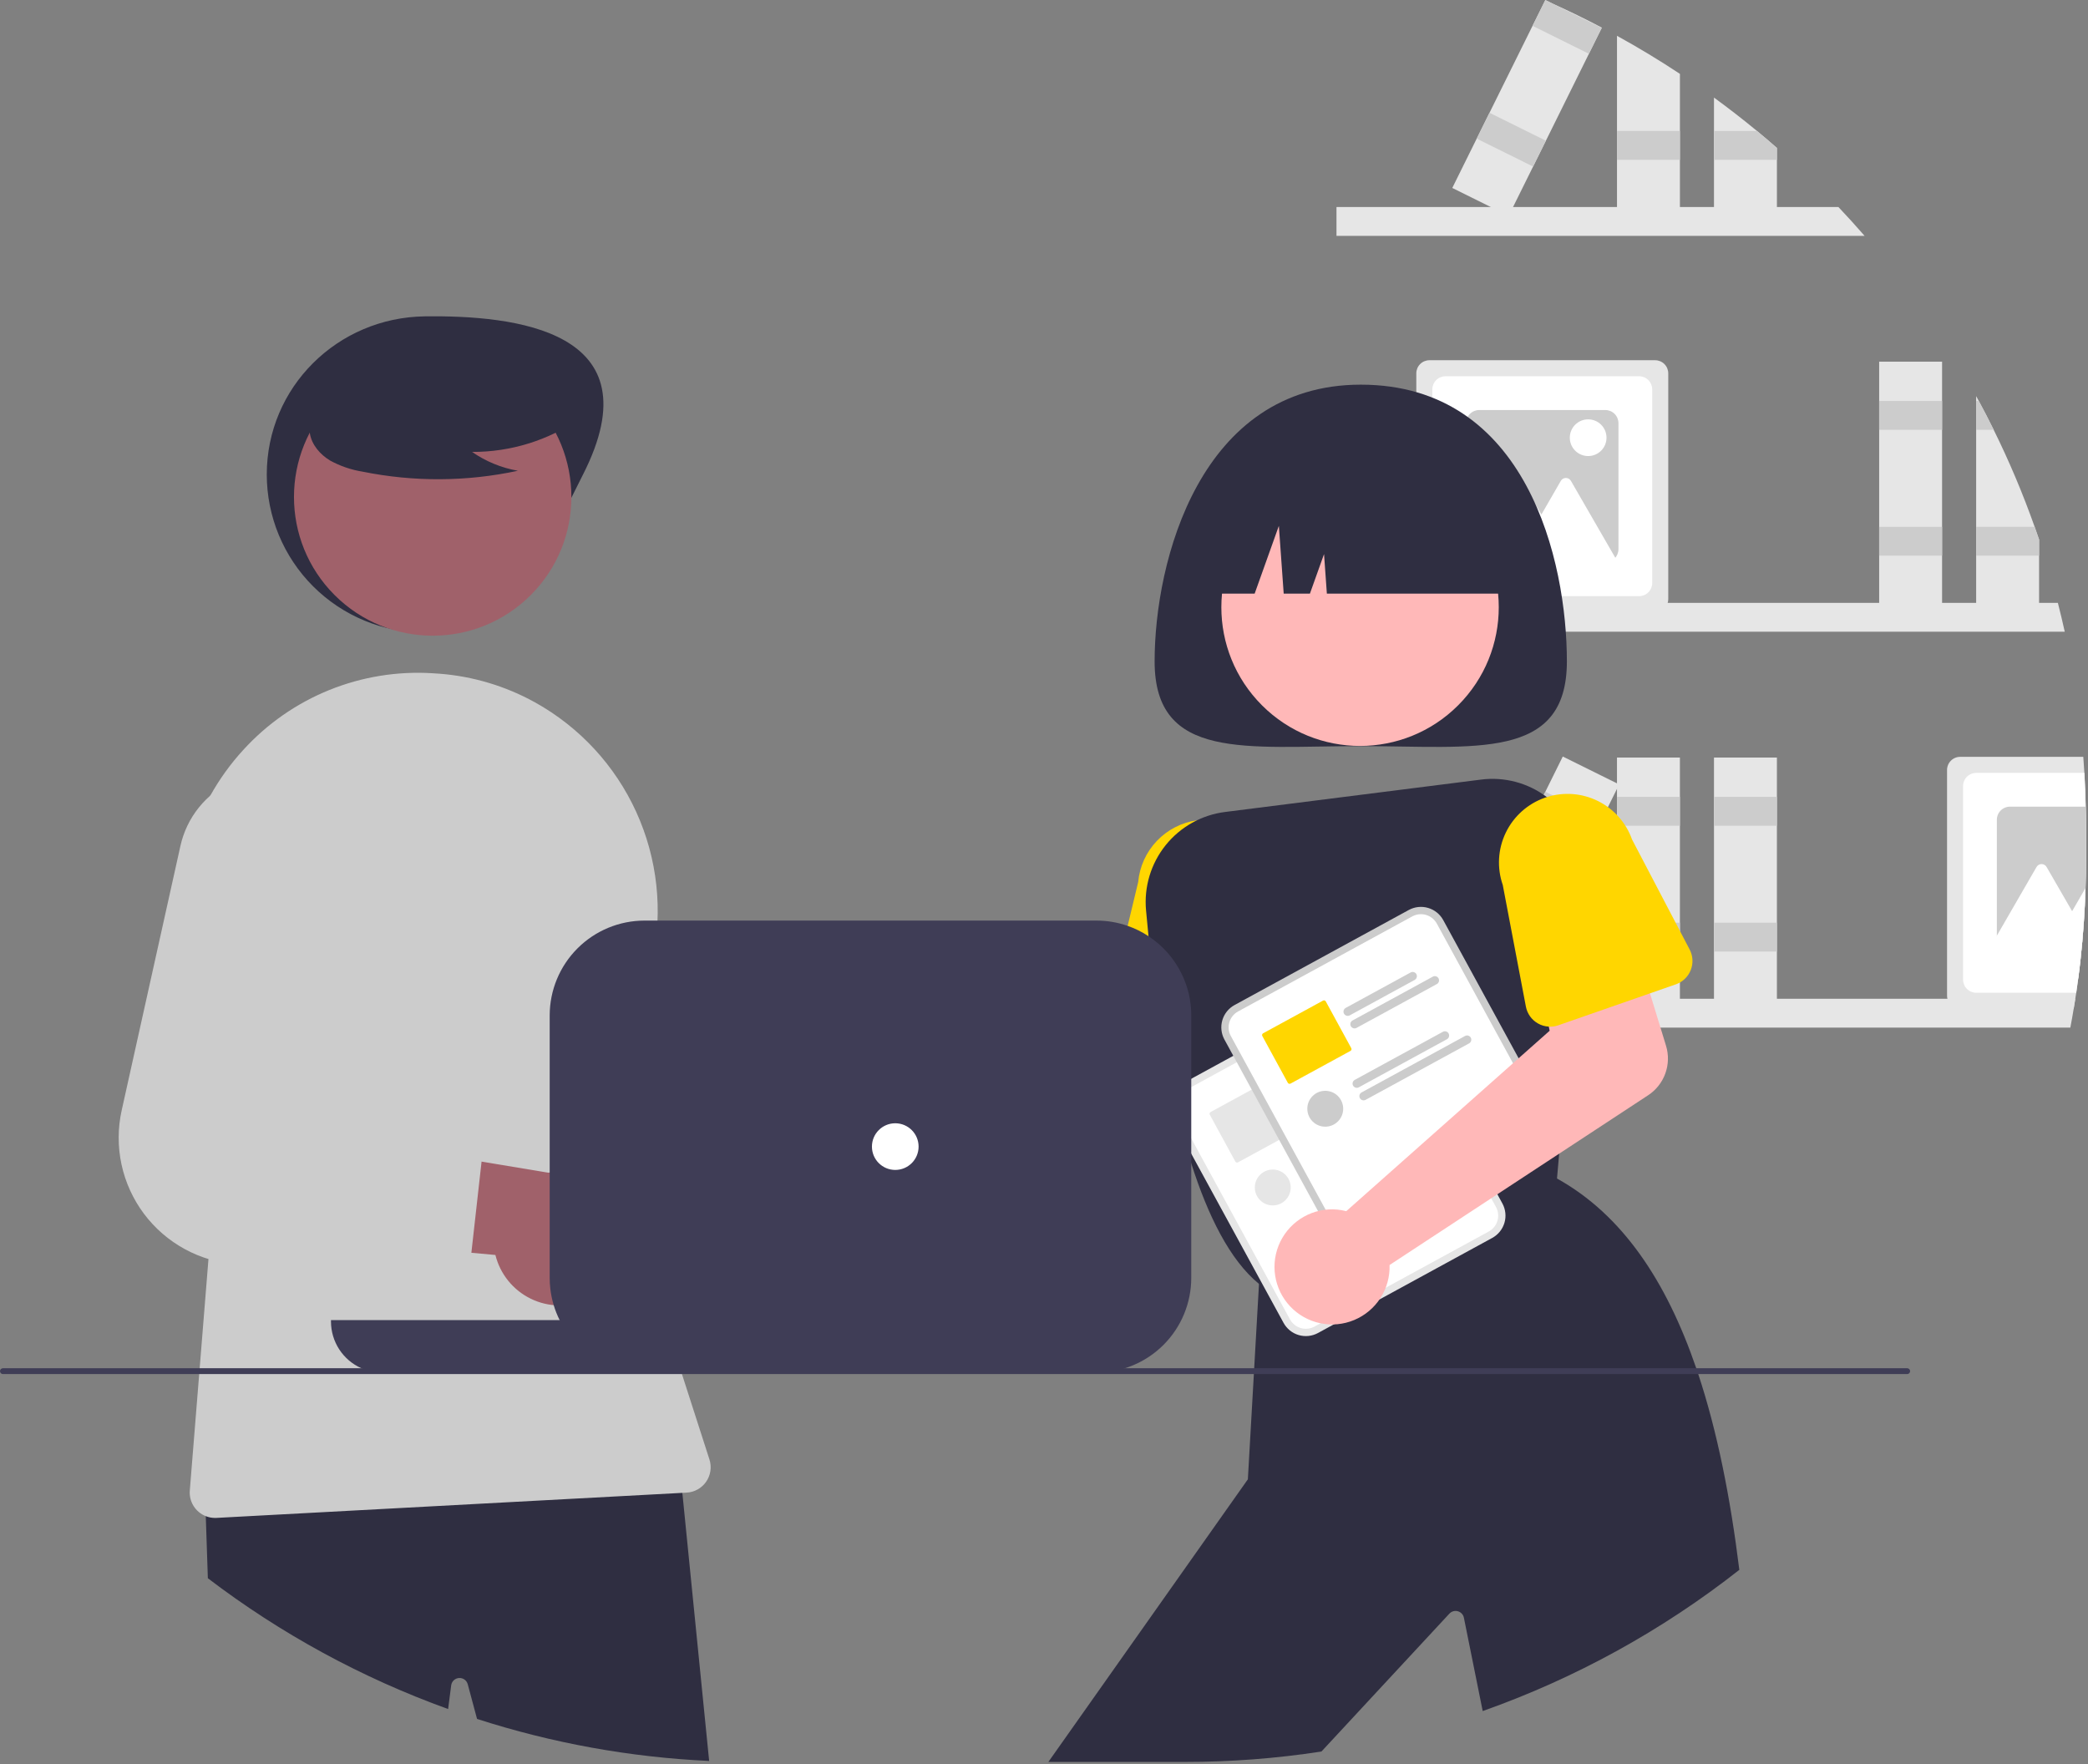 <svg width="716" height="605" viewBox="0 0 716 605" fill="none" xmlns="http://www.w3.org/2000/svg">
<rect x="0" y="0" width="716" height="605" fill="#808080" stroke="none"/>
<g clip-path="url(#clip0_497_23)">
<path d="M705.666 206.72C706.506 210 707.293 213.297 708.026 216.61H458.296V206.72H705.666Z" fill="#E6E6E6"/>
<path d="M697.706 180.65C693.686 169.296 688.998 158.19 683.667 147.39C682.027 144.06 680.323 140.763 678.557 137.5C678.267 136.94 677.956 136.38 677.646 135.82V209.42H699.227V185.03L697.706 180.65Z" fill="#E6E6E6"/>
<path d="M683.667 147.39H677.646V137.5H678.557C680.327 140.76 682.03 144.057 683.667 147.39Z" fill="#CCCCCC"/>
<path d="M697.706 180.65H677.646V190.54H699.227V185.03L697.706 180.65Z" fill="#CCCCCC"/>
<path d="M665.961 124.017H644.385V209.421H665.961V124.017Z" fill="#E6E6E6"/>
<path d="M665.961 137.502H644.385V147.391H665.961V137.502Z" fill="#CCCCCC"/>
<path d="M665.961 180.653H644.385V190.542H665.961V180.653Z" fill="#CCCCCC"/>
<path d="M567.566 123.52H490.166C488.973 123.522 487.83 123.997 486.986 124.84C486.142 125.684 485.668 126.827 485.666 128.02V205.42C485.668 205.86 485.732 206.298 485.856 206.72C486.137 207.645 486.707 208.455 487.483 209.031C488.259 209.607 489.2 209.919 490.166 209.92H567.566C568.532 209.919 569.473 209.607 570.249 209.031C571.025 208.455 571.595 207.645 571.876 206.72C572.001 206.298 572.065 205.86 572.066 205.42V128.02C572.064 126.827 571.589 125.684 570.746 124.84C569.902 123.997 568.759 123.522 567.566 123.52V123.52Z" fill="#E6E6E6"/>
<path d="M562.066 129.02H495.666C494.473 129.022 493.33 129.497 492.486 130.34C491.642 131.184 491.168 132.327 491.166 133.52V199.92C491.168 201.113 491.642 202.256 492.486 203.1C493.33 203.944 494.473 204.418 495.666 204.42H562.066C563.259 204.418 564.402 203.944 565.246 203.1C566.089 202.256 566.564 201.113 566.566 199.92V133.52C566.564 132.327 566.089 131.184 565.246 130.34C564.402 129.497 563.259 129.022 562.066 129.02V129.02Z" fill="white"/>
<path d="M550.486 140.6H507.246C506.053 140.602 504.91 141.076 504.066 141.92C503.223 142.764 502.748 143.907 502.746 145.1V188.34C502.748 189.533 503.223 190.676 504.066 191.52C504.91 192.363 506.053 192.838 507.246 192.84H550.486C551.678 192.834 552.819 192.358 553.661 191.515C554.504 190.673 554.98 189.532 554.986 188.34V145.1C554.985 143.907 554.51 142.764 553.666 141.92C552.823 141.076 551.679 140.602 550.486 140.6V140.6Z" fill="#CCCCCC"/>
<path d="M547.82 180.713L538.687 164.894C538.511 164.59 538.259 164.338 537.955 164.162C537.651 163.987 537.306 163.894 536.955 163.894C536.604 163.894 536.259 163.987 535.955 164.162C535.651 164.338 535.398 164.59 535.223 164.894L528.554 176.445L519.808 161.298C519.632 160.994 519.38 160.742 519.076 160.566C518.772 160.391 518.427 160.298 518.076 160.298C517.725 160.298 517.38 160.391 517.076 160.566C516.772 160.742 516.519 160.994 516.344 161.298L507.21 177.117L496.346 195.936H517.301L515.225 199.532H558.686L547.82 180.713Z" fill="white"/>
<path d="M544.597 156.381C548.072 156.381 550.89 153.563 550.89 150.088C550.89 146.612 548.072 143.795 544.597 143.795C541.121 143.795 538.304 146.612 538.304 150.088C538.304 153.563 541.121 156.381 544.597 156.381Z" fill="white"/>
<path d="M715.216 276.6C715.146 272.72 714.993 268.86 714.756 265.02C714.656 263.18 714.536 261.35 714.386 259.52H672.166C670.973 259.522 669.83 259.997 668.986 260.84C668.143 261.684 667.668 262.827 667.666 264.02V341.42C667.664 341.774 667.707 342.127 667.796 342.47C668.032 343.452 668.592 344.325 669.384 344.951C670.177 345.577 671.156 345.918 672.166 345.92H711.086C711.286 344.78 711.476 343.62 711.646 342.47C711.756 341.79 711.866 341.1 711.966 340.42C712.206 338.79 712.436 337.16 712.646 335.53C712.946 333.31 713.216 331.08 713.456 328.84C714.336 320.81 714.903 312.693 715.156 304.49V304.48C715.246 301.39 715.293 298.287 715.296 295.17V283.17C715.296 280.97 715.276 278.78 715.216 276.6Z" fill="#E6E6E6"/>
<path d="M715.216 276.6C715.146 272.72 714.993 268.86 714.756 265.02H677.666C676.473 265.022 675.33 265.497 674.486 266.34C673.642 267.184 673.168 268.327 673.166 269.52V335.92C673.168 337.113 673.642 338.256 674.486 339.1C675.33 339.944 676.473 340.418 677.666 340.42H711.966C712.206 338.79 712.436 337.16 712.646 335.53C712.946 333.31 713.216 331.08 713.456 328.84C714.336 320.81 714.903 312.693 715.156 304.49V304.48C715.246 301.39 715.293 298.287 715.296 295.17V283.17C715.296 280.97 715.276 278.78 715.216 276.6Z" fill="white"/>
<path d="M715.216 276.6H689.246C688.053 276.602 686.91 277.076 686.066 277.92C685.223 278.764 684.748 279.907 684.746 281.1V324.34C684.748 325.533 685.223 326.676 686.066 327.52C686.91 328.363 688.053 328.838 689.246 328.84H713.456C714.336 320.81 714.903 312.693 715.156 304.49V304.48C715.246 301.39 715.293 298.287 715.296 295.17V283.17C715.296 280.97 715.276 278.78 715.216 276.6Z" fill="#CCCCCC"/>
<path d="M715.156 304.49C714.906 312.69 714.339 320.807 713.456 328.84C713.216 331.08 712.946 333.31 712.646 335.53H697.226L699.306 331.94H678.346L684.746 320.85L689.206 313.12L698.346 297.3C698.52 296.995 698.772 296.741 699.075 296.564C699.379 296.388 699.724 296.295 700.076 296.295C700.427 296.295 700.772 296.388 701.076 296.564C701.38 296.741 701.632 296.995 701.806 297.3L710.556 312.45L715.156 304.49Z" fill="white"/>
<path d="M639.386 80.87H458.296V70.98H630.406C633.466 74.21 636.46 77.507 639.386 80.87Z" fill="#E6E6E6"/>
<path d="M554.486 12.28C561.866 16.34 569.059 20.69 576.066 25.33V73.67H554.486V12.28Z" fill="#E6E6E6"/>
<path d="M576.061 44.906H554.485V54.795H576.061V44.906Z" fill="#CCCCCC"/>
<path d="M609.326 50.73V73.67H587.746V33.46C592.776 37.13 597.693 40.947 602.496 44.91C604.796 46.81 607.073 48.75 609.326 50.73Z" fill="#E6E6E6"/>
<path d="M609.326 50.73V54.79H587.746V44.91H602.496C604.796 46.81 607.073 48.75 609.326 50.73Z" fill="#CCCCCC"/>
<path d="M532.456 1.26C538.166 3.83 543.779 6.57 549.296 9.48L544.856 18.44L530.106 48.25L525.716 57.11L518.846 70.98L517.336 74.03L511.186 70.98L498.006 64.45L506.376 47.53H506.386L510.766 38.67L525.526 8.86L529.866 0.1L529.916 0L532.456 1.26Z" fill="#E6E6E6"/>
<path d="M549.246 9.57L544.856 18.44L525.526 8.86L529.866 0.1L529.916 0L532.456 1.26L549.246 9.57Z" fill="#CCCCCC"/>
<path d="M510.767 38.673L506.379 47.535L525.715 57.108L530.102 48.246L510.767 38.673Z" fill="#CCCCCC"/>
<path d="M711.646 342.47C711.476 343.62 711.286 344.78 711.086 345.92C710.736 348.08 710.356 350.22 709.946 352.36H458.296V342.47H711.646Z" fill="#E6E6E6"/>
<path d="M576.061 259.765H554.485V345.169H576.061V259.765Z" fill="#E6E6E6"/>
<path d="M576.061 273.249H554.485V283.138H576.061V273.249Z" fill="#CCCCCC"/>
<path d="M576.061 316.401H554.485V326.29H576.061V316.401Z" fill="#CCCCCC"/>
<path d="M609.324 259.765H587.748V345.169H609.324V259.765Z" fill="#E6E6E6"/>
<path d="M609.324 273.249H587.748V283.138H609.324V273.249Z" fill="#CCCCCC"/>
<path d="M609.324 316.401H587.748V326.29H609.324V316.401Z" fill="#CCCCCC"/>
<path d="M535.896 259.411L498.003 335.949L517.339 345.522L555.232 268.984L535.896 259.411Z" fill="#E6E6E6"/>
<path d="M529.912 271.496L525.524 280.359L544.86 289.931L549.248 281.069L529.912 271.496Z" fill="#CCCCCC"/>
<path d="M510.766 310.168L506.379 319.03L525.715 328.603L530.102 319.741L510.766 310.168Z" fill="#CCCCCC"/>
<path d="M292.798 380.582C293.7 381.101 294.559 381.69 295.368 382.344L384.397 354.638L389.417 332.55L423.742 335.77L418.655 375.736C418.244 378.965 416.797 381.973 414.53 384.309C412.264 386.645 409.301 388.183 406.086 388.692L301.313 405.28C299.785 408.985 297.165 412.137 293.801 414.316C290.438 416.495 286.49 417.599 282.484 417.48C278.479 417.361 274.604 416.026 271.375 413.651C268.147 411.276 265.718 407.975 264.412 404.186C263.105 400.397 262.984 396.3 264.062 392.441C265.141 388.581 267.37 385.141 270.451 382.579C273.533 380.016 277.321 378.453 281.313 378.096C285.305 377.739 289.311 378.606 292.798 380.582V380.582Z" fill="#FFB8B8"/>
<path d="M439.606 349.02L439.016 338.94V338.93L438.856 336.17L437.116 306.49C437.637 300.303 435.685 294.161 431.687 289.41C427.689 284.659 421.972 281.685 415.786 281.14C414.007 280.98 412.215 281.027 410.446 281.28C405.192 282.023 400.343 284.519 396.685 288.364C393.028 292.208 390.776 297.175 390.296 302.46L386.686 317.48L380.376 343.75C379.929 345.588 380.114 347.523 380.902 349.243C381.689 350.963 383.033 352.367 384.716 353.23C385.688 353.741 386.752 354.054 387.846 354.15L398.366 355.09L408.496 355.99L420.186 357.03L421.026 357.1L423.186 357.3L430.416 357.94H430.436C431.644 358.037 432.858 357.877 433.999 357.47C435.141 357.064 436.182 356.419 437.056 355.58C437.693 354.96 438.229 354.245 438.646 353.46C439.375 352.099 439.708 350.561 439.606 349.02V349.02Z" fill="#FFD600"/>
<path d="M537.302 226.793C537.302 261.018 505.655 255.841 466.617 255.841C427.578 255.841 395.932 261.018 395.932 226.793C395.932 192.567 411.39 131.9 466.617 131.9C523.746 131.9 537.302 192.567 537.302 226.793Z" fill="#2F2E41"/>
<path d="M500.013 241.853C518.588 223.278 518.588 193.162 500.013 174.587C481.438 156.012 451.322 156.012 432.747 174.587C414.172 193.162 414.172 223.278 432.747 241.853C451.322 260.428 481.438 260.428 500.013 241.853Z" fill="#FFB8B8"/>
<path d="M533.335 275.78C532.42 274.898 531.448 274.076 530.426 273.32C523.959 268.435 515.832 266.284 507.795 267.33L420.146 278.42C412.117 279.417 404.792 283.501 399.724 289.807C394.656 296.113 392.242 304.145 392.996 312.2C393.246 315 393.526 317.95 393.835 321.02C394.236 324.87 394.686 328.91 395.206 333.09C396.065 340.12 397.116 347.54 398.366 355.09C399.456 361.59 400.696 368.18 402.116 374.69C402.526 376.57 402.953 378.443 403.396 380.31C403.395 380.315 403.395 380.321 403.397 380.326C403.399 380.331 403.402 380.336 403.406 380.34C403.456 380.57 403.505 380.8 403.565 381.02C403.563 381.037 403.566 381.055 403.576 381.07C404.196 383.67 404.846 386.24 405.526 388.78C405.786 389.72 406.036 390.65 406.295 391.57C406.996 394.07 407.736 396.52 408.496 398.93C414.206 416.86 421.755 432.13 431.726 440.25C431.856 440.37 431.986 440.47 432.126 440.58L432.526 440.89L433.106 440.71L435.566 439.98L437.666 439.34L465.026 431.11L471.836 429.06L493.716 422.47H493.726L513.736 416.45L516.176 415.71L533.366 410.54L533.916 404.12L534.656 395.6L535.096 390.48L538.576 350.1L540.606 326.54L542.806 300.96C543.215 296.321 542.576 291.65 540.936 287.292C539.297 282.934 536.7 278.999 533.335 275.78V275.78Z" fill="#2F2E41"/>
<path d="M582.346 471.17C582.116 470.5 581.896 469.83 581.666 469.17C571.386 439.17 556.226 416.48 533.916 404.12C533.906 404.12 533.906 404.11 533.896 404.11L533.516 403.9L514.076 410.63L511.676 411.46L509.176 412.33L509.146 412.34L490.946 418.64L490.916 418.65L476.636 423.59H476.626L463.416 428.16H463.406L460.336 429.23L437.246 437.22L434.566 438.15L432.166 438.98L431.796 439.11L431.726 440.25L430.076 469.17L429.966 471.17L427.906 507.26L359.496 604.17H406.296C421.977 604.174 437.636 602.98 453.136 600.6L497.046 553.28C497.414 552.899 497.879 552.626 498.391 552.49C498.903 552.354 499.442 552.36 499.951 552.509C500.459 552.657 500.918 552.941 501.276 553.331C501.635 553.721 501.881 554.201 501.986 554.72L508.436 586.72C540.212 575.484 569.937 559.128 596.436 538.3C593.356 513.45 588.856 490.8 582.346 471.17Z" fill="#2F2E41"/>
<path d="M411.424 203.554H430.236L438.536 180.315L440.195 203.554H449.187L454.029 189.998L454.997 203.554H521.809C521.809 196.941 520.506 190.394 517.976 184.285C515.446 178.176 511.737 172.626 507.061 167.95C502.386 163.275 496.835 159.566 490.726 157.035C484.617 154.505 478.07 153.203 471.458 153.203H461.775C448.421 153.203 435.614 158.507 426.171 167.95C416.729 177.393 411.424 190.2 411.424 203.554V203.554Z" fill="#2F2E41"/>
<path d="M295.71 455.557C292.638 456.848 289.321 457.449 285.992 457.319C282.664 457.189 279.404 456.331 276.442 454.804C273.481 453.278 270.891 451.121 268.853 448.485C266.816 445.849 265.381 442.799 264.65 439.549L184.185 430.436L211.158 398.135L283.434 411.742C288.975 410.875 294.642 412.072 299.36 415.105C304.078 418.138 307.52 422.796 309.033 428.197C310.546 433.598 310.026 439.366 307.57 444.409C305.115 449.452 300.894 453.418 295.71 455.557L295.71 455.557Z" fill="#A0616A"/>
<path d="M252.326 395.77L218.316 389.69L215.846 389.25C213.872 388.897 211.995 388.131 210.339 387.002C208.682 385.872 207.283 384.405 206.234 382.697C205.185 380.988 204.509 379.077 204.251 377.089C203.993 375.1 204.158 373.08 204.736 371.16L221.436 315.67L221.936 314.02C224.021 306.967 223.65 299.415 220.883 292.601C218.116 285.786 213.118 280.113 206.706 276.51C202.366 274.1 197.528 272.723 192.57 272.488C187.611 272.252 182.665 273.163 178.116 275.15C173.566 277.137 169.537 280.147 166.34 283.945C163.144 287.744 160.867 292.228 159.686 297.05L138.386 383.98L137.596 387.2C136.108 393.266 135.946 399.581 137.12 405.715C138.295 411.849 140.778 417.658 144.401 422.745C148.024 427.832 152.701 432.079 158.114 435.194C163.526 438.31 169.547 440.222 175.766 440.8C175.836 440.81 175.896 440.81 175.966 440.82L188.716 441.95L205.256 443.42L226.056 445.27L245.466 447C248.009 447.23 250.545 446.497 252.571 444.944C254.598 443.392 255.967 441.135 256.406 438.62C256.436 438.48 256.456 438.34 256.476 438.2L260.596 407.44L260.636 407.16C260.991 404.556 260.324 401.915 258.775 399.791C257.226 397.668 254.915 396.227 252.326 395.77V395.77Z" fill="#CCCCCC"/>
<path d="M199.928 162.702C186.351 189.395 175.651 216.926 145.704 216.926C131.322 216.926 117.53 211.213 107.361 201.044C97.192 190.875 91.48 177.083 91.48 162.702C91.48 132.754 115.759 108.852 145.704 108.477C176.138 108.096 225.198 113.018 199.928 162.702Z" fill="#2F2E41"/>
<path d="M233.986 511.9L232.755 499.62L231.835 499.67L70.145 507.46L70.565 519.89L71.276 541.18C96.295 560.238 124.079 575.363 153.666 586.03L154.716 577.89C154.808 577.227 155.126 576.615 155.616 576.16C156.107 575.704 156.74 575.432 157.409 575.39C158.077 575.347 158.739 575.537 159.284 575.927C159.828 576.317 160.221 576.884 160.396 577.53L163.585 589.42C189.359 597.732 216.124 602.578 243.176 603.83L233.986 511.9Z" fill="#2F2E41"/>
<path d="M182.006 204.05C200.581 185.475 200.581 155.359 182.006 136.784C163.431 118.209 133.314 118.209 114.739 136.784C96.165 155.359 96.165 185.475 114.739 204.05C133.314 222.625 163.431 222.625 182.006 204.05Z" fill="#A0616A"/>
<path d="M243.277 500.45L233.846 471.17L233.686 470.67L233.206 469.17L230.516 460.83C229.646 458.12 228.816 455.4 228.046 452.67C227.336 450.21 226.673 447.743 226.056 445.27C225.176 441.83 224.377 438.377 223.656 434.91C221.216 423.26 219.589 411.455 218.786 399.58C218.566 396.29 218.409 392.993 218.316 389.69C217.73 369.443 219.553 349.197 223.746 329.38C227.397 312.243 225.447 294.387 218.184 278.442C210.922 262.496 198.731 249.305 183.406 240.81C173.351 235.252 162.221 231.914 150.766 231.02C149.976 230.96 149.186 230.91 148.386 230.86C136.287 230.095 124.169 232.058 112.929 236.603C101.69 241.148 91.614 248.16 83.447 257.12C79.072 261.885 75.272 267.148 72.126 272.8C63.397 288.528 60.12 306.704 62.806 324.49L74.046 399.96L71.487 431.73L68.466 469.17L68.306 471.17L65.086 511.09C64.934 512.951 65.384 514.811 66.371 516.396C67.358 517.981 68.829 519.206 70.566 519.89C71.584 520.298 72.67 520.505 73.766 520.5C73.927 520.5 74.076 520.5 74.237 520.49L233.987 511.9L235.447 511.82C236.779 511.751 238.078 511.376 239.242 510.725C240.407 510.074 241.406 509.163 242.163 508.064C242.92 506.966 243.414 505.707 243.607 504.387C243.8 503.067 243.687 501.72 243.277 500.45L243.277 500.45Z" fill="#CCCCCC"/>
<path d="M198.846 143.536C187.976 151.028 175.076 155.015 161.875 154.962C166.584 158.227 171.944 160.432 177.588 161.426C160.036 165.191 141.897 165.293 124.305 161.726C120.394 161.099 116.621 159.803 113.15 157.895C109.773 155.844 106.947 152.579 106.266 148.687C105.097 142.009 110.3 135.941 115.708 131.852C123.988 125.687 133.535 121.439 143.658 119.416C153.781 117.394 164.227 117.646 174.24 120.156C180.779 121.846 187.329 124.701 191.576 129.952C195.822 135.203 197.08 143.298 193.034 148.705L198.846 143.536Z" fill="#2F2E41"/>
<path d="M201.277 445.663C198.234 447.019 194.931 447.692 191.6 447.634C188.27 447.576 184.992 446.788 181.998 445.327C179.005 443.865 176.368 441.764 174.274 439.173C172.18 436.582 170.68 433.564 169.878 430.33L89.234 422.961L115.502 390.085L188.056 402.123C193.577 401.137 199.269 402.21 204.051 405.14C208.834 408.07 212.376 412.653 214.006 418.02C215.635 423.387 215.24 429.165 212.894 434.26C210.548 439.355 206.415 443.412 201.277 445.663L201.277 445.663Z" fill="#A0616A"/>
<path d="M156.616 386.83L138.386 383.98L119.996 381.1C118.015 380.791 116.123 380.066 114.442 378.973C112.762 377.88 111.331 376.444 110.245 374.759C109.159 373.074 108.442 371.178 108.14 369.197C107.839 367.215 107.96 365.192 108.496 363.26L124.456 305.76C126.387 298.664 125.852 291.122 122.938 284.369C120.024 277.616 114.904 272.053 108.416 268.59C104.033 266.252 99.166 264.966 94.2 264.836C89.234 264.706 84.306 265.735 79.806 267.84C75.293 269.912 71.322 273.004 68.207 276.872C65.093 280.74 62.918 285.279 61.856 290.13L41.726 380.74C40.37 386.852 40.35 393.185 41.669 399.305C42.987 405.426 45.612 411.189 49.364 416.201C53.115 421.213 57.906 425.355 63.407 428.344C68.908 431.334 74.99 433.099 81.236 433.52L150.866 438.19C153.412 438.364 155.931 437.575 157.923 435.981C159.916 434.387 161.237 432.102 161.626 429.58C161.656 429.44 161.666 429.3 161.686 429.16L165.136 398.32L165.166 398.04C165.463 395.429 164.74 392.805 163.146 390.715C161.552 388.626 159.213 387.234 156.616 386.83Z" fill="#CCCCCC"/>
<path d="M465.093 339.03L460.92 341.306L409.508 369.358L405.335 371.635C403.31 372.742 401.808 374.608 401.157 376.822C400.506 379.037 400.76 381.419 401.863 383.446L440.148 453.614C441.256 455.639 443.121 457.142 445.336 457.793C447.55 458.444 449.932 458.19 451.96 457.086L451.97 457.081L511.706 424.487L511.717 424.481C513.742 423.374 515.245 421.508 515.896 419.294C516.547 417.079 516.293 414.697 515.189 412.67L476.904 342.502C475.797 340.477 473.931 338.974 471.717 338.323C469.502 337.672 467.12 337.926 465.093 339.03V339.03Z" fill="#E6E6E6"/>
<path d="M466.294 341.229L461.351 343.926L411.479 371.138L406.536 373.835C405.094 374.623 404.024 375.952 403.561 377.529C403.097 379.106 403.278 380.802 404.063 382.246L442.349 452.414C443.137 453.856 444.466 454.926 446.043 455.389C447.62 455.853 449.316 455.672 450.76 454.886L450.771 454.881L510.507 422.287L510.518 422.281C511.959 421.493 513.03 420.164 513.493 418.587C513.957 417.01 513.776 415.314 512.99 413.87L474.705 343.702C473.916 342.26 472.588 341.19 471.011 340.727C469.434 340.263 467.738 340.444 466.294 341.229V341.229Z" fill="white"/>
<path d="M467.696 361.04C467.51 360.703 467.199 360.453 466.83 360.345C466.461 360.236 466.064 360.278 465.726 360.46L463.736 361.55L443.446 372.62C443.11 372.806 442.862 373.116 442.754 373.485C442.647 373.853 442.69 374.249 442.873 374.586C443.057 374.923 443.366 375.173 443.734 375.283C444.102 375.392 444.498 375.352 444.836 375.17L467.116 363.01C467.453 362.824 467.702 362.513 467.811 362.144C467.92 361.775 467.878 361.379 467.696 361.04Z" fill="#E6E6E6"/>
<path d="M475.286 362.47C475.195 362.303 475.073 362.156 474.925 362.037C474.777 361.918 474.607 361.829 474.425 361.776C474.243 361.723 474.052 361.707 473.863 361.728C473.674 361.749 473.492 361.808 473.326 361.9L445.796 376.92C445.629 377.011 445.482 377.134 445.363 377.283C445.243 377.431 445.155 377.601 445.101 377.783C445.048 377.966 445.031 378.157 445.051 378.346C445.072 378.535 445.129 378.718 445.221 378.885C445.312 379.052 445.435 379.199 445.583 379.318C445.732 379.437 445.902 379.526 446.084 379.579C446.267 379.633 446.458 379.65 446.647 379.629C446.836 379.609 447.019 379.551 447.186 379.46L448.466 378.76L456.476 374.39H456.486L474.706 364.44C474.875 364.35 475.024 364.227 475.144 364.079C475.265 363.931 475.355 363.76 475.409 363.577C475.463 363.393 475.48 363.201 475.459 363.011C475.438 362.821 475.379 362.637 475.286 362.47V362.47Z" fill="#E6E6E6"/>
<path d="M445.366 386.41L436.626 370.38C436.535 370.219 436.384 370.1 436.207 370.05C436.029 369.999 435.838 370.021 435.676 370.11L431.436 372.42L429.236 373.62L417.426 380.06L415.136 381.31C414.975 381.401 414.857 381.552 414.806 381.73C414.755 381.907 414.777 382.098 414.866 382.26L415.426 383.29L423.606 398.29C423.695 398.45 423.844 398.568 424.02 398.619C424.196 398.67 424.385 398.648 424.546 398.56L438.646 390.87L440.846 389.67L445.086 387.36C445.167 387.316 445.239 387.257 445.297 387.186C445.355 387.114 445.398 387.032 445.424 386.943C445.45 386.855 445.459 386.763 445.449 386.671C445.439 386.579 445.411 386.491 445.366 386.41V386.41Z" fill="#E6E6E6"/>
<path d="M478.746 381.38C478.562 381.044 478.253 380.794 477.886 380.685C477.518 380.576 477.123 380.618 476.786 380.8L446.566 397.29C446.299 397.436 446.085 397.663 445.954 397.937C445.823 398.212 445.781 398.521 445.836 398.82C445.857 398.975 445.908 399.124 445.986 399.26C446.062 399.398 446.16 399.523 446.276 399.63L446.286 399.64C446.51 399.841 446.79 399.968 447.089 400.004C447.388 400.04 447.691 399.983 447.956 399.84L478.176 383.35C478.343 383.258 478.49 383.135 478.61 382.986C478.729 382.837 478.817 382.666 478.87 382.483C478.923 382.3 478.939 382.109 478.918 381.919C478.897 381.73 478.838 381.547 478.746 381.38Z" fill="#E6E6E6"/>
<path d="M486.346 382.81C486.254 382.643 486.13 382.496 485.982 382.377C485.833 382.258 485.662 382.17 485.479 382.117C485.296 382.064 485.105 382.048 484.915 382.069C484.726 382.09 484.543 382.148 484.376 382.24L448.906 401.59C448.639 401.731 448.425 401.953 448.293 402.225C448.162 402.497 448.121 402.803 448.176 403.1V403.11C448.197 403.265 448.248 403.414 448.326 403.55C448.403 403.693 448.505 403.822 448.626 403.93C448.847 404.136 449.128 404.266 449.428 404.302C449.728 404.337 450.032 404.277 450.296 404.13L485.766 384.78C486.103 384.595 486.354 384.284 486.462 383.915C486.571 383.546 486.529 383.148 486.346 382.81Z" fill="#E6E6E6"/>
<path d="M436.444 413.341C439.841 413.341 442.595 410.587 442.595 407.191C442.595 403.794 439.841 401.04 436.444 401.04C433.048 401.04 430.294 403.794 430.294 407.191C430.294 410.587 433.048 413.341 436.444 413.341Z" fill="#E6E6E6"/>
<path d="M483.093 312.03L478.92 314.306L427.508 342.358L423.335 344.635C421.31 345.742 419.808 347.608 419.157 349.822C418.506 352.037 418.76 354.419 419.863 356.446L458.148 426.614C459.256 428.639 461.121 430.142 463.336 430.793C465.55 431.444 467.932 431.19 469.96 430.086L469.97 430.081L529.706 397.487L529.717 397.481C531.742 396.374 533.245 394.508 533.896 392.294C534.547 390.079 534.293 387.697 533.189 385.67L494.904 315.502C493.797 313.477 491.931 311.974 489.717 311.323C487.502 310.672 485.12 310.926 483.093 312.03V312.03Z" fill="#CCCCCC"/>
<path d="M484.294 314.229L479.351 316.926L429.479 344.138L424.536 346.835C423.094 347.623 422.024 348.952 421.561 350.529C421.097 352.106 421.278 353.802 422.063 355.246L460.349 425.414C461.137 426.856 462.466 427.926 464.043 428.389C465.62 428.853 467.316 428.672 468.76 427.886L468.771 427.881L528.507 395.287L528.518 395.281C529.959 394.493 531.03 393.164 531.493 391.587C531.957 390.01 531.776 388.314 530.99 386.87L492.705 316.702C491.916 315.26 490.588 314.19 489.011 313.727C487.434 313.263 485.738 313.444 484.294 314.229Z" fill="white"/>
<path d="M485.696 334.04C485.51 333.703 485.199 333.453 484.83 333.345C484.461 333.236 484.064 333.278 483.726 333.46L473.466 339.06L470.606 340.62L461.446 345.62C461.11 345.806 460.862 346.116 460.754 346.485C460.647 346.853 460.69 347.249 460.873 347.586C461.057 347.923 461.366 348.173 461.734 348.283C462.102 348.392 462.498 348.352 462.836 348.17L473.636 342.28L475.896 341.04L485.116 336.01C485.453 335.824 485.702 335.513 485.811 335.144C485.92 334.775 485.878 334.379 485.696 334.04V334.04Z" fill="#CCCCCC"/>
<path d="M493.286 335.47C493.195 335.303 493.073 335.156 492.925 335.037C492.777 334.918 492.607 334.829 492.425 334.776C492.243 334.723 492.052 334.707 491.863 334.728C491.674 334.749 491.492 334.808 491.326 334.9L477.016 342.71L474.816 343.91L463.796 349.92C463.629 350.011 463.482 350.134 463.363 350.283C463.243 350.431 463.155 350.601 463.101 350.783C463.048 350.966 463.031 351.157 463.051 351.346C463.072 351.535 463.129 351.718 463.221 351.885C463.312 352.052 463.435 352.199 463.583 352.318C463.732 352.437 463.902 352.526 464.084 352.579C464.267 352.633 464.458 352.65 464.647 352.629C464.836 352.609 465.019 352.551 465.186 352.46L476.206 346.45L478.406 345.25L492.706 337.44C492.874 337.35 493.024 337.227 493.144 337.079C493.265 336.931 493.355 336.76 493.409 336.577C493.463 336.393 493.48 336.201 493.459 336.011C493.438 335.821 493.379 335.637 493.286 335.47V335.47Z" fill="#CCCCCC"/>
<path d="M463.366 359.41L456.396 346.63L455.196 344.43L454.626 343.38C454.535 343.219 454.384 343.1 454.207 343.05C454.029 342.999 453.838 343.021 453.676 343.11L439.526 350.83L433.136 354.31C432.975 354.401 432.857 354.552 432.806 354.729C432.755 354.907 432.777 355.098 432.866 355.26L433.436 356.3L434.056 357.45L434.636 358.5V358.51L441.606 371.29C441.695 371.45 441.844 371.568 442.02 371.619C442.196 371.67 442.385 371.648 442.546 371.56L463.086 360.36C463.167 360.316 463.239 360.257 463.297 360.186C463.355 360.114 463.398 360.032 463.424 359.943C463.45 359.855 463.459 359.762 463.449 359.671C463.439 359.579 463.411 359.491 463.366 359.41Z" fill="#FFD600"/>
<path d="M496.746 354.38C496.562 354.044 496.253 353.794 495.886 353.685C495.518 353.576 495.123 353.618 494.786 353.8L485.756 358.73L483.556 359.93L474.836 364.68L464.566 370.29C464.398 370.381 464.25 370.505 464.131 370.653C464.011 370.801 463.922 370.972 463.868 371.155C463.814 371.338 463.797 371.53 463.817 371.719C463.837 371.909 463.894 372.093 463.986 372.26C464.077 372.427 464.2 372.575 464.349 372.695C464.497 372.815 464.668 372.904 464.851 372.958C465.034 373.012 465.225 373.029 465.415 373.009C465.605 372.989 465.788 372.931 465.956 372.84L484.946 362.48L487.146 361.28L496.176 356.35C496.343 356.258 496.49 356.135 496.609 355.986C496.729 355.837 496.817 355.666 496.87 355.483C496.923 355.3 496.939 355.109 496.918 354.919C496.897 354.73 496.838 354.547 496.746 354.38V354.38Z" fill="#CCCCCC"/>
<path d="M504.346 355.81C504.254 355.643 504.13 355.496 503.982 355.377C503.833 355.258 503.662 355.17 503.479 355.117C503.296 355.064 503.104 355.047 502.915 355.069C502.726 355.09 502.543 355.148 502.376 355.24L488.106 363.03L485.906 364.23L466.906 374.59C466.738 374.681 466.59 374.804 466.47 374.952C466.35 375.1 466.261 375.27 466.207 375.453C466.153 375.636 466.135 375.828 466.156 376.017C466.176 376.207 466.234 376.391 466.325 376.558C466.417 376.725 466.54 376.873 466.689 376.992C466.838 377.111 467.008 377.2 467.192 377.253C467.375 377.307 467.567 377.323 467.756 377.302C467.945 377.281 468.129 377.222 468.296 377.13L487.286 366.77L489.486 365.57L503.766 357.78C504.103 357.595 504.354 357.284 504.462 356.915C504.571 356.545 504.529 356.148 504.346 355.81V355.81Z" fill="#CCCCCC"/>
<path d="M454.444 386.341C457.841 386.341 460.595 383.587 460.595 380.191C460.595 376.794 457.841 374.04 454.444 374.04C451.048 374.04 448.294 376.794 448.294 380.191C448.294 383.587 451.048 386.341 454.444 386.341Z" fill="#CCCCCC"/>
<path d="M458.576 414.768C459.611 414.87 460.637 415.054 461.644 415.317L531.394 353.441L526.883 331.243L559.494 320.058L571.298 358.579C572.251 361.691 572.17 365.028 571.065 368.09C569.961 371.151 567.893 373.772 565.172 375.558L476.498 433.777C476.629 437.783 475.537 441.733 473.368 445.103C471.198 448.473 468.055 451.103 464.354 452.643C460.654 454.182 456.573 454.559 452.653 453.722C448.734 452.886 445.162 450.876 442.413 447.96C439.664 445.044 437.867 441.36 437.263 437.398C436.658 433.436 437.275 429.384 439.029 425.781C440.784 422.178 443.594 419.194 447.086 417.227C450.577 415.26 454.585 414.402 458.576 414.768V414.768Z" fill="#FFB8B8"/>
<path d="M579.406 325.6L559.646 287.86C557.612 282.12 553.428 277.395 547.976 274.682C542.524 271.969 536.231 271.481 530.426 273.32C530.206 273.38 529.996 273.45 529.776 273.53C523.893 275.586 519.067 279.893 516.356 285.504C513.645 291.115 513.271 297.573 515.316 303.46L523.246 345.17C523.473 346.364 523.955 347.495 524.659 348.485C525.363 349.476 526.273 350.303 527.326 350.91C528.477 351.583 529.774 351.967 531.106 352.03C532.202 352.099 533.301 351.946 534.336 351.58L538.576 350.1L565.796 340.62L574.696 337.52C575.844 337.118 576.892 336.475 577.769 335.632C578.645 334.789 579.33 333.768 579.777 332.637C580.224 331.506 580.422 330.292 580.358 329.078C580.294 327.864 579.969 326.678 579.406 325.6V325.6Z" fill="#FFD600"/>
<path d="M654 471.17H1C0.735 471.17 0.48 471.065 0.293 470.877C0.105 470.69 0 470.435 0 470.17C0 469.905 0.105 469.65 0.293 469.463C0.48 469.275 0.735 469.17 1 469.17H654C654.265 469.17 654.52 469.275 654.707 469.463C654.895 469.65 655 469.905 655 470.17C655 470.435 654.895 470.69 654.707 470.877C654.52 471.065 654.265 471.17 654 471.17Z" fill="#3F3D56"/>
<path d="M113.496 452.67V453.17C113.5 456.56 114.487 459.877 116.338 462.717C118.19 465.557 120.826 467.799 123.926 469.17C126.15 470.164 128.56 470.675 130.996 470.67H292.496V452.67H113.496Z" fill="#3F3D56"/>
<path d="M405.256 334.04C402.693 328.749 398.747 324.251 393.836 321.02C391.61 319.546 389.208 318.357 386.686 317.48C383.25 316.28 379.636 315.668 375.996 315.67H220.996C212.38 315.68 204.119 319.107 198.026 325.2C191.933 331.293 188.506 339.553 188.496 348.17V438.17C188.493 439.433 188.567 440.696 188.716 441.95C188.936 443.826 189.317 445.68 189.856 447.49C190.39 449.273 191.08 451.007 191.916 452.67C194.608 458.079 198.756 462.63 203.894 465.81C209.031 468.99 214.954 470.673 220.996 470.67H375.996C380.265 470.672 384.491 469.832 388.435 468.199C392.379 466.567 395.963 464.173 398.981 461.155C401.999 458.136 404.393 454.553 406.026 450.609C407.658 446.665 408.498 442.438 408.496 438.17V348.17C408.503 343.275 407.395 338.443 405.256 334.04V334.04Z" fill="#3F3D56"/>
<path d="M306.996 401.17C311.414 401.17 314.996 397.588 314.996 393.17C314.996 388.752 311.414 385.17 306.996 385.17C302.578 385.17 298.996 388.752 298.996 393.17C298.996 397.588 302.578 401.17 306.996 401.17Z" fill="white"/>
</g>
<defs>
<clipPath id="clip0_497_23">
<rect width="715.296" height="604.17" fill="white"/>
</clipPath>
</defs>
</svg>
